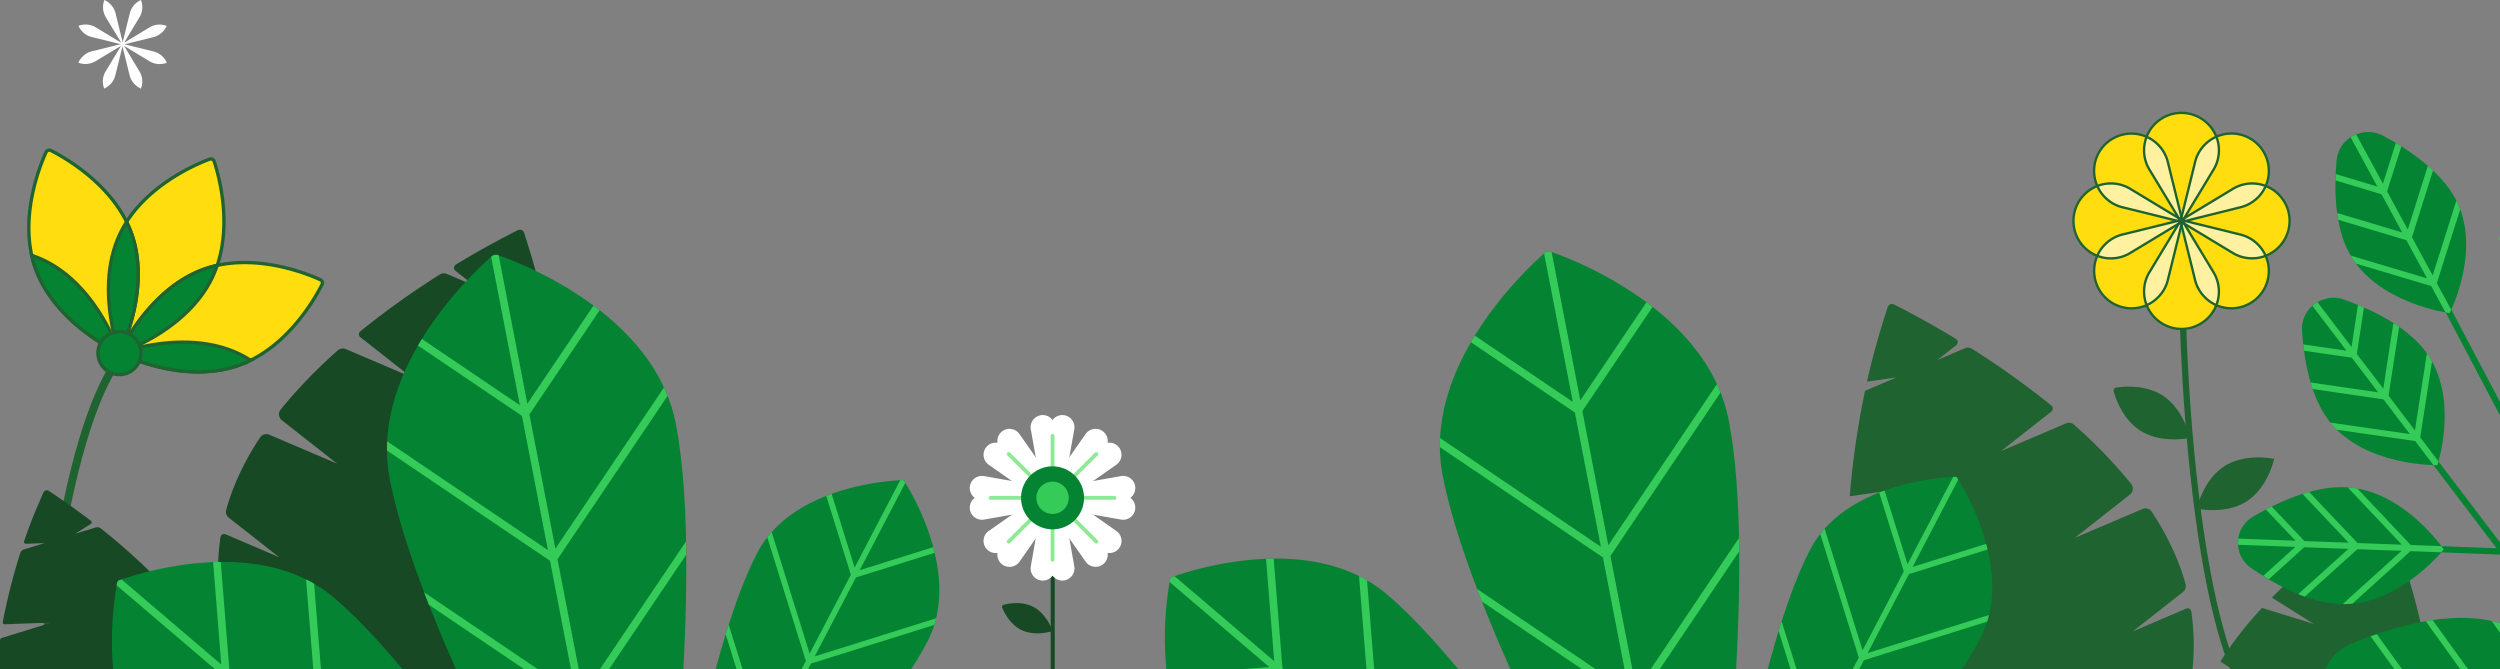 <svg width="1307" height="350" fill="none" xmlns="http://www.w3.org/2000/svg"><rect width="100%" height="100%" fill="#808080" stroke="none"/><g clip-path="url(#a)"><path d="M22.6 328.37c-8.27 69.25-9.2 133.18-9.22 157.45h4.2c0-24.19.94-87.92 9.18-157 7.48-62.63 18.76-108.65 32.63-133.08l-3.64-2.07c-9.86 17.42-23.62 54.89-33.15 134.7z" fill="#1E6330"/><path d="M62.79 122.05c-13.51 28.18-.38 62.57-.38 62.57s35-11.3 48.55-39.47c11.725-24.377 3.442-53.419.999-60.798a1.812 1.812 0 0 0-2.388-1.143c-7.277 2.722-35.074 14.466-46.781 38.841z" fill="#FFDD0F" stroke="#1E6330" stroke-width="1.75" stroke-miterlimit="10"/><path d="M26.57 78.685a1.812 1.812 0 0 0-2.497.88c-3.224 7.07-14.586 35.035-5.613 60.544 10.37 29.48 44 44.51 44 44.51s16.79-32.76 6.42-62.24c-8.974-25.51-35.365-40.2-42.31-43.694z" fill="#FFDD0F" stroke="#1E6330" stroke-width="1.75" stroke-miterlimit="10"/><path d="M106.94 140.641c-29.47 10.38-44.51 44-44.51 44s32.76 16.78 62.24 6.41c25.509-8.974 40.199-35.364 43.693-42.309a1.813 1.813 0 0 0-.879-2.498c-7.072-3.222-35.036-14.576-60.544-5.603z" fill="#FFDD0F" stroke="#1E6330" stroke-width="1.75" stroke-miterlimit="10"/><path d="M22.96 136.07a58.396 58.396 0 0 0-6.37-2.57 55.323 55.323 0 0 0 1.87 6.61c9.12 25.92 36.2 40.67 42.6 43.85.89.41 1.37.66 1.37.66s-.19-.5-.49-1.41c-2.44-6.65-14.15-35.21-38.98-47.14z" fill="#048333" stroke="#1E6330" stroke-width="1.75" stroke-miterlimit="10"/><path d="M66.17 116.051a58.128 58.128 0 0 0-3.36 6c-11.9 24.82-3.13 54.44-.87 61.16.33.9.49 1.41.49 1.41s.23-.5.66-1.38c3-6.49 14.88-34.94 5.76-60.86a55.663 55.663 0 0 0-2.68-6.33z" fill="#048333" stroke="#1E6330" stroke-width="1.75" stroke-miterlimit="10"/><path d="M62.43 184.621s-.16-.51-.49-1.41c.3.91.49 1.41.49 1.41zm.5 1.379c-.3-.91-.5-1.41-.5-1.41s.17.54.5 1.41z" fill="#ADD57F" stroke="#0D2622" stroke-width="1.75" stroke-miterlimit="10"/><path d="M63.84 184.12c-.89.33-1.41.5-1.41.5s.5.22 1.38.65c6.49 3 34.94 14.88 60.86 5.76a57.213 57.213 0 0 0 6.33-2.67 57.48 57.48 0 0 0-6-3.37c-24.82-11.89-54.44-3.13-61.16-.87z" fill="#048333" stroke="#1E6330" stroke-width="1.75" stroke-miterlimit="10"/><path d="M63.09 183.24c-.41.9-.66 1.38-.66 1.38l1.41-.5c6.65-2.44 35.24-14.16 47.14-39a56.667 56.667 0 0 0 2.57-6.38 57.366 57.366 0 0 0-6.61 1.87c-25.92 9.15-40.67 36.23-43.85 42.63z" fill="#048333" stroke="#1E6330" stroke-width="1.75" stroke-miterlimit="10"/><path d="m63.84 184.119-1.41.5s.52-.17 1.41-.5z" fill="#ADD57F" stroke="#0D2622" stroke-width="1.75" stroke-miterlimit="10"/><path d="M63.09 183.24c-.43.88-.66 1.38-.66 1.38s.25-.48.66-1.38zm.7 2.029c-.88-.43-1.38-.65-1.38-.65l1.38.65z" fill="#ADD57F" stroke="#0D2622" stroke-width="1.75" stroke-miterlimit="10"/><path d="M62.43 184.619s-.51.16-1.41.49c.91-.3 1.41-.49 1.41-.49z" fill="#ADD57F" stroke="#0D2622" stroke-width="1.75" stroke-miterlimit="10"/><path d="M62.43 184.621s-.48-.25-1.37-.66c.88.44 1.37.66 1.37.66z" fill="#ADD57F" stroke="#0D2622" stroke-width="1.75" stroke-miterlimit="10"/><path d="M62.43 184.619s-.24.48-.65 1.37c.43-.88.65-1.37.65-1.37z" fill="#ADD57F" stroke="#0D2622" stroke-width="1.75" stroke-miterlimit="10"/><path d="M67.3 174.48a11.247 11.247 0 0 0-15 5.27 11.258 11.258 0 0 0 5.28 15 11.252 11.252 0 0 0 15-5.28 11.236 11.236 0 0 0 .468-8.59 11.227 11.227 0 0 0-5.748-6.4z" fill="#048333" stroke="#1E6330" stroke-width="1.75" stroke-miterlimit="10"/><path d="M270.748 120.32c-5.268 2.63-17.276 8.818-32.415 18.001a1.994 1.994 0 0 0-.194 3.273l9.949 7.806-14.471-6.18a3.976 3.976 0 0 0-3.686.289 439.788 439.788 0 0 0-41.533 29.688 1.99 1.99 0 0 0 .024 3.116L214.748 197l-33.959-14.492a3.961 3.961 0 0 0-4.171.656 260.372 260.372 0 0 0-29.883 30.939c-1.402 1.714-1.102 4.24.639 5.608l28.844 22.679-35.421-15.114c-1.741-.744-3.77-.167-4.82 1.409a146.335 146.335 0 0 0-12.509 23.025 118.917 118.917 0 0 0-5.209 14.833c-.424 1.526.133 3.148 1.378 4.126l26.231 20.601-27.888-11.915c-1.196-.511-2.553.236-2.735 1.523a126.625 126.625 0 0 0 3.023 50.312l26.55 20.85h116.53c2.414-2.667 4.727-5.5 6.94-8.5l-30.24-12.91 35.57 5a119.452 119.452 0 0 0 8.43-16.26 146.642 146.642 0 0 0 8.58-28.16l-38.44-16.42 40.3 5.73a262.077 262.077 0 0 0 2-49.5l-36.25-15.48 35.59 5.06a441.773 441.773 0 0 0-8-55.11l-16.39-7 15.36 2.18c-3.592-16.466-8.41-31.52-10.779-38.931a2.37 2.37 0 0 0-3.271-1.419z" fill="#164924"/><path d="M990.126 159.16c5.268 2.629 17.274 8.818 32.414 18.001a1.997 1.997 0 0 1 .2 3.272l-9.95 7.807 14.47-6.181a3.969 3.969 0 0 1 3.68.289 439.948 439.948 0 0 1 41.54 29.689c.99.804.98 2.325-.03 3.116l-26.32 20.687 33.95-14.492a3.975 3.975 0 0 1 4.18.656 260.969 260.969 0 0 1 29.88 30.938c1.4 1.715 1.1 4.24-.64 5.609l-28.84 22.679 35.42-15.115c1.74-.743 3.77-.166 4.82 1.41a146.705 146.705 0 0 1 12.51 23.025c2.06 4.825 3.8 9.78 5.2 14.833.43 1.525-.13 3.148-1.37 4.126l-26.23 20.601 27.88-11.915c1.2-.511 2.56.236 2.74 1.523a126.697 126.697 0 0 1-3.02 50.312l-26.55 20.85H999.526a109.637 109.637 0 0 1-6.94-8.5l30.244-12.91-35.574 5a119.452 119.452 0 0 1-8.43-16.26 146.642 146.642 0 0 1-8.58-28.16l38.444-16.42-40.304 5.73a262.077 262.077 0 0 1-2-49.5l29.279-12.503c1.076-.46.624-2.075-.533-1.91l-28.086 3.993a441.773 441.773 0 0 1 8-55.11l16.39-7-15.36 2.18c3.592-16.466 8.41-31.52 10.779-38.931a2.37 2.37 0 0 1 3.271-1.419z" fill="#1E6330"/><path d="M21.61 260.001c-1.837 4.32-5.157 11.547-9.003 22.963a.997.997 0 0 0 .981 1.314l9.692-.357-10.728 3.31a2.982 2.982 0 0 0-1.967 1.947 317.585 317.585 0 0 0-9.131 36.013.998.998 0 0 0 1.017 1.184L27 325.471l-25.803 7.96a1.99 1.99 0 0 0-1.384 1.609A206.212 206.212 0 0 0-2 351.991h119.07c-1.44-3.4-3.063-6.733-4.87-10l-28.66 8.83 24.74-15.55a187.534 187.534 0 0 0-21.8-28.06l-27 8.33 21.86-13.73a316.073 316.073 0 0 0-28.638-25.534 2.985 2.985 0 0 0-2.727-.505l-10.725 3.309 8.215-5.166a.997.997 0 0 0 .075-1.637c-8.492-6.466-17.21-12.455-21.996-15.608a1.973 1.973 0 0 0-2.905.894l-1.029 2.437z" fill="#164924"/><path d="M203.79 250.54c5.44 28.09 19 64.28 35.54 101.46h117.81c2.67-48.86 2.61-97.13-3.85-130.5-11.03-56.942-79.892-83.576-92.701-88.068a3.718 3.718 0 0 0-3.691.716c-10.206 8.958-64.175 59.447-53.108 116.392zm192.084 38.552c-8.263 15.85-15.774 38.475-22.294 62.918h101.332a179.884 179.884 0 0 0 9.818-16.331C504.261 298.339 472.381 251 472.381 251s-56.991.744-76.507 38.092zM59.34 351.999h152.88c-13-15.7-25.72-29.38-37.43-39.38-39.654-33.825-103.6-12.436-112.387-9.265-.653.235-1.09.791-1.212 1.474a173.735 173.735 0 0 0-1.851 47.171z" fill="#048333"/><path d="M277.19 352.001h7.16l-62.64-42.36c.83 2.17 1.68 4.36 2.54 6.55l52.94 35.81zm-5.4-140.151-51.22-34.64c-.7 1.13-1.38 2.28-2.06 3.45l54.36 36.76 13.58 70.17-84.05-56.85c-.08 1.58-.12 3.17-.11 4.77l85.24 57.65L298.92 352H303l-11.54-59.61L348.99 207c-.59-1.49-1.21-3-1.88-4.39l-56.75 84.2-13.57-70.16 36.7-54.45c-1.06-.83-2.13-1.63-3.2-2.43l-34.58 51.31-15-77.6-.148-.052a3.704 3.704 0 0 0-3.679.714l-.113.098 15.02 77.61zm45.19 140.151 41.74-61.94c0-2.36-.03-4.694-.09-7l-46.48 69 4.83-.06zm-201.3-4.602-52.12-44.46c-.455.159-.842.298-1.16.413a1.892 1.892 0 0 0-1.216 1.437c-.061.33-.133.735-.214 1.21l52.11 44.46-19.2 1.54h27.19l-1.08-.92-4.58-57.3c-1.35 0-2.68.05-4 .1l4.27 53.52zM167.97 352l-3.75-46.84a70.72 70.72 0 0 0-4.2-2.25l3.93 49.09h4.02zm217.786.01h3.148l-7.933-25.412a321.852 321.852 0 0 0-1.577 5.04l6.362 20.372zm61.048-55.316-12.019-38.49c-.939.338-1.885.683-2.824 1.059l12.867 41.209-21.551 41.239-19.838-63.541a61.895 61.895 0 0 0-2.299 2.749l20.169 64.601-3.41 6.52h3.395l2.674-5.123 64.466-20.199c.353-1.142.668-2.299.946-3.455l-63.436 19.883 21.551-41.247 41.142-12.89a75.204 75.204 0 0 0-.752-2.929l-38.429 12.018 23.842-45.641c-.586-.946-.932-1.457-.932-1.457s-.616 0-1.728.06l-23.834 45.634z" fill="#34CB59"/><path d="M539.93 317.133c-5.791-2.888-12.572-1.646-15.264-.963a1.088 1.088 0 0 0-.745 1.492c1.072 2.561 4.152 8.727 9.938 11.62 7.408 3.704 16.452.624 16.452.624s-2.96-9.069-10.381-12.773z" fill="#164924"/><path d="M551.417 300.825h-2.124V411h2.124V300.825z" fill="#164924"/><path d="M556.476 217.095a6.344 6.344 0 0 0-6.208 2.498 6.336 6.336 0 0 0-2.748-2.134 6.337 6.337 0 0 0-7.563 2.246 6.342 6.342 0 0 0-1.051 4.747l4.91 27.846h12.904l4.91-27.846a6.36 6.36 0 0 0-1.051-4.747 6.344 6.344 0 0 0-4.103-2.61zm.244 51.118h-12.905l-4.909 27.845a6.358 6.358 0 0 0 5.153 7.364 6.357 6.357 0 0 0 6.208-2.498 6.362 6.362 0 0 0 6.209 2.498 6.367 6.367 0 0 0 2.312-.898 6.364 6.364 0 0 0 2.789-3.986c.18-.815.198-1.658.052-2.48l-4.909-27.845zm-49.625-14.154a6.35 6.35 0 0 0 2.498 6.209 6.336 6.336 0 0 0-2.134 2.748 6.337 6.337 0 0 0 2.25 7.563 6.34 6.34 0 0 0 4.75 1.051l27.845-4.91v-12.911l-27.845-4.909a6.359 6.359 0 0 0-7.364 5.159zm86.346 0a6.36 6.36 0 0 0-7.364-5.159l-27.846 4.909v12.911l27.846 4.91a6.365 6.365 0 0 0 4.75-1.051 6.346 6.346 0 0 0 2.614-4.102 6.346 6.346 0 0 0-2.499-6.209 6.35 6.35 0 0 0 2.499-6.209z" fill="#fff"/><path d="M524.128 225.347a6.364 6.364 0 0 0-2.642 6.14 6.344 6.344 0 0 0-3.442.45 6.339 6.339 0 0 0-2.692 2.192 6.334 6.334 0 0 0-1.056 4.749 6.353 6.353 0 0 0 2.618 4.102l23.16 16.24 9.151-9.12-16.24-23.16a6.366 6.366 0 0 0-8.857-1.593zm59.5 52.236-23.16-16.24-9.132 9.125 16.24 23.161a6.36 6.36 0 0 0 4.102 2.615 6.346 6.346 0 0 0 4.749-1.054 6.362 6.362 0 0 0 2.642-6.139 6.349 6.349 0 0 0 6.14-2.643 6.357 6.357 0 0 0-1.581-8.825zm-66.714 0a6.34 6.34 0 0 0-2.563 6.581 6.334 6.334 0 0 0 1.001 2.269 6.325 6.325 0 0 0 6.134 2.643 6.352 6.352 0 0 0 .45 3.444 6.347 6.347 0 0 0 4.463 3.695 6.356 6.356 0 0 0 6.586-2.561l16.24-23.161-9.151-9.15-23.16 16.24zm62.136-46.096a6.384 6.384 0 0 0-.451-3.445 6.379 6.379 0 0 0-2.191-2.695 6.357 6.357 0 0 0-8.851 1.561l-16.24 23.161 9.132 9.132 23.16-16.24a6.36 6.36 0 0 0 1.562-8.851 6.37 6.37 0 0 0-6.121-2.623z" fill="#fff"/><path d="M550.268 226.895a1.014 1.014 0 0 0-1.006 1.011v64.723a1.006 1.006 0 0 0 2.011 0v-64.723a1.01 1.01 0 0 0-1.005-1.011z" fill="#8DE995"/><path d="M582.629 259.257h-64.722a1.012 1.012 0 0 0-1.006 1.012 1.006 1.006 0 0 0 1.006 1.005h64.722a1.008 1.008 0 0 0 0-2.017z" fill="#8DE995"/><path d="M528.1 236.67a1.015 1.015 0 0 0-1.43 0 1.016 1.016 0 0 0-.296.712 1.007 1.007 0 0 0 .296.712l45.765 45.765a1.01 1.01 0 0 0 .718.3 1 1 0 0 0 .712-.3 1.001 1.001 0 0 0 0-1.424L528.1 236.67z" fill="#8DE995"/><path d="m572.435 236.67-45.765 45.765a1.016 1.016 0 0 0-.296.712 1 1 0 0 0 .296.712.999.999 0 0 0 1.43 0l45.765-45.765a1.001 1.001 0 0 0 0-1.424 1.013 1.013 0 0 0-1.43 0z" fill="#8DE995"/><path d="M565.487 266.571c3.482-8.404-.509-18.039-8.914-21.521-8.404-3.481-18.039.51-21.52 8.914-3.481 8.405.51 18.04 8.914 21.521 8.404 3.481 18.039-.51 21.52-8.914z" fill="#048333"/><path d="M556.242 266.242a8.451 8.451 0 1 0-11.952-11.951 8.451 8.451 0 0 0 11.952 11.951z" fill="#34CB59"/><path d="M1247.46 270.62c1.91 4.49 5.42 12.12 9.46 24.33l-11.13-.41 10.73 3.31a3.005 3.005 0 0 1 1.97 1.947 318.776 318.776 0 0 1 9.13 36.013 1 1 0 0 1-1.02 1.184l-24.53-.904 25.8 7.961c.74.226 1.27.85 1.39 1.608.82 5.599 1.45 11.27 1.81 16.951H1152c1.44-3.4 3.06-6.733 4.87-10l28.66 8.83-24.74-15.55a187.285 187.285 0 0 1 21.8-28.06l27 8.33-21.86-13.73a316.972 316.972 0 0 1 29.87-26.5l12.22 3.77-9.43-5.93c9.47-7.275 19.45-14.085 24.13-17.13a.987.987 0 0 1 1.45.452l1.49 3.528z" fill="#1E6330"/><path d="M1146.2 257.877c-6.46-54.044-7.18-103.936-7.2-122.877h3.28c0 18.879.73 68.615 7.16 122.526 5.84 48.878 14.64 84.793 25.47 103.859l-2.84 1.615c-7.7-13.595-18.44-42.837-25.87-105.123z" fill="#1E6330"/><path d="M1197 115.419c0 3.949-1.19 7.806-3.41 11.07a19.72 19.72 0 0 1-9.05 7.23 19.536 19.536 0 0 0-4.08-5.956 19.458 19.458 0 0 0-9.66-5.289l-28.28-6.977 28.25-7.006a19.533 19.533 0 0 0 10.02-5.637 19.384 19.384 0 0 0 3.73-5.63 19.598 19.598 0 0 1 9.05 7.172 19.622 19.622 0 0 1 3.43 11.023z" fill="#FFDD0F"/><path d="M1180.37 75.5a19.711 19.711 0 0 1 5.42 10.237 19.75 19.75 0 0 1-1.29 11.51 19.674 19.674 0 0 0-7.09-1.327 19.49 19.49 0 0 0-9.63 2.539c-.31.184-.62.368-.93.567l-24.94 15.06 15.06-24.923a19.554 19.554 0 0 0 3.1-11.075 19.466 19.466 0 0 0-1.34-6.615 19.56 19.56 0 0 1 21.64 4.027zm4.13 58.219a19.569 19.569 0 0 1 1.33 11.452 19.58 19.58 0 0 1-5.36 10.209 19.635 19.635 0 0 1-10.24 5.439c-3.88.743-7.89.298-11.52-1.277a19.564 19.564 0 0 0-1.2-16.719c-.18-.319-.37-.624-.56-.936l-15.06-24.93 24.92 15.046a19.418 19.418 0 0 0 11.07 3.105 19.35 19.35 0 0 0 6.62-1.389z" fill="#FFDD0F"/><path d="M1184.5 97.246a19.588 19.588 0 0 1-3.73 5.629 19.544 19.544 0 0 1-10 5.616l-28.27 6.984-1.06-.269a1.26 1.26 0 0 0-.23 0c.05-.054.1-.116.14-.185l.56-.929 24.94-15.06c.31-.198.62-.382.93-.567a19.488 19.488 0 0 1 9.63-2.538c2.42-.002 4.83.446 7.09 1.319zm-4.08 30.517a19.548 19.548 0 0 1 4.08 5.956c-2.11.829-4.35 1.28-6.61 1.333-3.92.105-7.78-.977-11.07-3.105l-24.93-15.046-.56-.929c-.04-.066-.09-.13-.15-.191.08.01.16.01.24 0l1.05-.256 28.28 6.977c.36.078.71.163 1.06.263 3.26.893 6.22 2.615 8.61 4.998zm-20.38-49.675c.11 3.92-.97 7.78-3.09 11.076l-15.06 24.922-.93.561c-.06.046-.13.098-.19.156.01-.083.01-.166 0-.249l-.26-1.049 6.98-28.284c.08-.354.17-.709.27-1.056a19.285 19.285 0 0 1 5.02-8.6c1.71-1.718 3.73-3.1 5.95-4.078.82 2.106 1.27 4.34 1.31 6.602zm-2.52 64.693a19.458 19.458 0 0 1 2.53 9.629c0 2.44-.45 4.859-1.34 7.133a19.288 19.288 0 0 1-5.62-3.73 19.5 19.5 0 0 1-5.67-10.026l-6.99-28.276.27-1.049a.916.916 0 0 0 0-.234l.19.148.93.561 15.13 24.88c.2.312.39.617.56.936l.01.028z" fill="#FFF19F"/><path d="M1158.71 159.542a19.599 19.599 0 0 1-7.16 9.036 19.62 19.62 0 0 1-11.01 3.437 19.705 19.705 0 0 1-11.06-3.426 19.722 19.722 0 0 1-7.23-9.047 19.45 19.45 0 0 0 5.97-4.112 19.466 19.466 0 0 0 5.02-8.594c.09-.354.19-.709.26-1.056l6.98-28.291 6.99 28.277a19.505 19.505 0 0 0 5.67 10.026 19.275 19.275 0 0 0 5.57 3.75zm0-88.07c-2.22.977-4.24 2.36-5.95 4.077a19.472 19.472 0 0 0-5.02 8.6c-.09.348-.18.71-.26 1.057l-6.98 28.284-6.98-28.27a19.566 19.566 0 0 0-5.67-10.025 19.332 19.332 0 0 0-5.63-3.73 19.61 19.61 0 0 1 7.17-9.036A19.556 19.556 0 0 1 1140.4 59a19.59 19.59 0 0 1 11.08 3.403 19.61 19.61 0 0 1 7.23 9.07z" fill="#FFDD0F"/><path d="m1140.23 116.426.25 1.049-6.98 28.291c-.07.347-.16.709-.26 1.056a19.507 19.507 0 0 1-5.02 8.608 19.512 19.512 0 0 1-5.96 4.084c-.83-2.11-1.27-4.35-1.33-6.615-.1-3.921.97-7.784 3.1-11.083l15.05-24.922.93-.561.19-.148c0 .081.01.162.03.241zm-6.72-31.191 6.97 28.27-.25 1.049c-.01.082-.01.166 0 .248-.06-.057-.13-.11-.19-.156l-.93-.56-15.06-24.937c-.2-.305-.39-.617-.56-.929a19.355 19.355 0 0 1-2.53-9.629c-.01-2.425.44-4.83 1.32-7.09 2.08.904 3.98 2.166 5.62 3.73a19.556 19.556 0 0 1 5.61 10.004zm6.13 29.779c.04.069.09.131.15.185a1.374 1.374 0 0 0-.24 0l-1.06.269-28.27-6.977c-.36-.071-.71-.163-1.06-.255-3.25-.9-6.21-2.627-8.59-5.013a19.545 19.545 0 0 1-4.08-5.956c2.11-.828 4.35-1.28 6.61-1.333 3.92-.108 7.78.972 11.08 3.099l24.92 15.053.54.928z" fill="#FFF19F"/><path d="M1139.79 115.78c-.06.061-.11.125-.15.191l-.56.929-24.94 15.06a19.454 19.454 0 0 1-10.56 3.092c-2.42.002-4.83-.447-7.09-1.326.9-2.08 2.17-3.984 3.73-5.623 2.7-2.843 6.2-4.807 10.03-5.637l28.26-6.977 1.06.256c.07.02.15.032.22.035z" fill="#FFF19F"/><path d="m1124.02 89.149 15.06 24.937-24.92-15.053a19.469 19.469 0 0 0-11.08-3.099 19.38 19.38 0 0 0-6.62 1.333 19.578 19.578 0 0 1 4.04-21.668 19.66 19.66 0 0 1 21.75-4.12 19.566 19.566 0 0 0 1.2 16.72c.19.333.37.645.57.95zm15.06 27.751-15.05 24.916a19.399 19.399 0 0 0-3.1 11.075c.05 2.266.5 4.505 1.32 6.616a19.554 19.554 0 0 1-21.68-4.028 19.706 19.706 0 0 1-5.42-10.237 19.75 19.75 0 0 1 1.29-11.509c2.26.879 4.67 1.328 7.09 1.326a19.453 19.453 0 0 0 10.56-3.091l24.99-15.068zm-28.86-8.409 28.27 6.991-28.26 6.977a19.54 19.54 0 0 0-10.03 5.637 19.269 19.269 0 0 0-3.73 5.623 19.541 19.541 0 0 1-9.02-7.151 19.525 19.525 0 0 1-3.45-10.987 19.68 19.68 0 0 1 3.41-11.068 19.705 19.705 0 0 1 9.05-7.225 19.757 19.757 0 0 0 4.09 5.956 19.466 19.466 0 0 0 8.59 5.02c.36.078.72.17 1.08.227z" fill="#FFDD0F"/><path d="M1141.18 115.2a.757.757 0 0 0 .15-.184l.56-.929 15.06-24.923a19.467 19.467 0 0 0 3.09-11.075 19 19 0 0 0-1.34-6.615 19.566 19.566 0 0 0-7.22-9.053 19.586 19.586 0 0 0-11.06-3.405c-3.93.01-7.77 1.205-11.01 3.429a19.525 19.525 0 0 0-7.16 9.036 19.566 19.566 0 0 0 1.2 16.72V88.2c.18.312.36.624.56.929l15.06 24.937.56.928c.04.069.09.131.15.185m.01.601a1.02 1.02 0 0 0-.15.192l-.56.929-15.06 24.915a19.467 19.467 0 0 0-3.09 11.075c.05 2.266.5 4.505 1.32 6.616a19.672 19.672 0 0 0 7.24 9.046 19.667 19.667 0 0 0 11.06 3.419 19.556 19.556 0 0 0 10.99-3.423 19.554 19.554 0 0 0 7.17-9.007 19.564 19.564 0 0 0-1.2-16.719c-.18-.319-.37-.624-.56-.936l-15.06-24.93-.56-.929c-.05-.066-.1-.13-.15-.191" stroke="#1E6330" stroke-width="1.241" stroke-linejoin="round"/><path d="m1140.77 116.191.19.149.93.56 24.93 15.046a19.427 19.427 0 0 0 11.07 3.106c2.27-.054 4.5-.505 6.61-1.333a19.673 19.673 0 0 0 9.07-7.222 19.647 19.647 0 0 0 3.43-11.078 19.571 19.571 0 0 0-3.43-11.007 19.591 19.591 0 0 0-9.04-7.166 19.634 19.634 0 0 0-7.09-1.326c-3.37-.002-6.69.873-9.62 2.538-.32.185-.63.369-.93.567l-24.94 15.061-.93.56c-.07.046-.13.098-.19.156a.88.88 0 0 0-.22.324 1.01 1.01 0 0 0-.07.385m-.06-.021a.842.842 0 0 0-.07-.383 1.025 1.025 0 0 0-.4-.482l-.93-.56-24.92-15.053a19.467 19.467 0 0 0-11.08-3.098c-2.27.053-4.5.504-6.62 1.333a19.633 19.633 0 0 0-9.06 7.242 19.675 19.675 0 0 0-3.4 11.093 19.507 19.507 0 0 0 3.44 11.008 19.558 19.558 0 0 0 9.03 7.165c2.26.879 4.67 1.329 7.09 1.326 3.38.005 6.7-.868 9.63-2.531.31-.178.63-.369.93-.56l24.94-15.06.93-.561.19-.148" stroke="#1E6330" stroke-width="1.241" stroke-linejoin="round"/><path d="M1140.5 115.512c.18.175.43.271.68.269.07.011.15.011.23 0l1.06-.255 28.3-7.034a19.533 19.533 0 0 0 10.02-5.637 19.37 19.37 0 0 0 3.73-5.63 19.639 19.639 0 0 0-4.13-21.746 19.543 19.543 0 0 0-10.22-5.346 19.58 19.58 0 0 0-17.41 5.417 19.472 19.472 0 0 0-5.02 8.601c-.09.347-.18.709-.26 1.056l-6.98 28.284-.26 1.049c-.01.083-.01.166 0 .249 0 .247.09.485.26.666m-.02.034a.98.98 0 0 0-.71-.269 1.26 1.26 0 0 0-.23 0l-1.06.269-28.27 6.977c-3.83.83-7.32 2.794-10.02 5.637a19.085 19.085 0 0 0-3.73 5.623 19.678 19.678 0 0 0-1.3 11.511c.73 3.88 2.62 7.449 5.41 10.242a19.597 19.597 0 0 0 10.21 5.38c3.87.724 7.87.266 11.47-1.317a19.45 19.45 0 0 0 5.97-4.112 19.477 19.477 0 0 0 5.02-8.594c.1-.354.19-.709.26-1.056l6.98-28.291.26-1.049a.916.916 0 0 0 0-.234.833.833 0 0 0-.06-.382 1.225 1.225 0 0 0-.2-.327" stroke="#1E6330" stroke-width="1.241" stroke-linejoin="round"/><path d="M1140.47 115.511c-.09.095-.16.206-.21.328a.986.986 0 0 0-.06.381.916.916 0 0 0 0 .234l.25 1.05 6.99 28.276c.84 3.836 2.82 7.33 5.67 10.026a19.295 19.295 0 0 0 5.6 3.737 19.663 19.663 0 0 0 21.75-4.127 19.564 19.564 0 0 0 5.35-10.209c.72-3.864.26-7.855-1.32-11.452a19.524 19.524 0 0 0-4.08-5.956 19.458 19.458 0 0 0-9.66-5.29l-28.28-6.977-1.05-.269a1.374 1.374 0 0 0-.24 0 .97.97 0 0 0-.67.269m-44.05-18.264a19.755 19.755 0 0 0 4.09 5.956 19.466 19.466 0 0 0 8.59 5.02c.35.092.71.184 1.07.255l28.27 6.991 1.06.256c.08.01.16.01.23 0 .25 0 .5-.096.68-.27a.969.969 0 0 0 .26-.666c.01-.083.01-.166 0-.249l-.26-1.049-6.98-28.27a19.566 19.566 0 0 0-5.67-10.025 19.334 19.334 0 0 0-5.63-3.73 19.65 19.65 0 0 0-21.74 4.12 19.588 19.588 0 0 0-5.32 10.22c-.7 3.863-.23 7.85 1.35 11.441z" stroke="#1E6330" stroke-width="1.241" stroke-linejoin="round"/><path d="M1130.62 206.769c-8.71-5.612-19.72-4.811-24.13-4.191a1.743 1.743 0 0 0-1.44 2.245c1.26 4.265 5.09 14.623 13.8 20.235 11.14 7.184 26.07 3.858 26.07 3.858s-3.15-14.952-14.3-22.147zm44 55.289c-8.71 5.612-19.72 4.811-24.13 4.191a1.743 1.743 0 0 1-1.44-2.245c1.26-4.265 5.09-14.623 13.8-20.235 11.14-7.184 26.07-3.858 26.07-3.858s-3.15 14.952-14.3 22.147z" fill="#1E6330"/><path d="M754.267 248.8c5.44 28.09 19.001 64.28 35.541 101.46h117.809c2.67-48.86 2.61-97.13-3.85-130.5-11.029-56.943-79.891-83.576-92.7-88.068a3.713 3.713 0 0 0-3.691.716c-10.206 8.957-64.175 59.446-53.109 116.392zm192.085 38.552c-8.263 15.849-15.775 38.475-22.295 62.918h101.333a179.357 179.357 0 0 0 9.82-16.331c19.53-37.34-12.35-84.679-12.35-84.679s-56.993.743-76.508 38.092zm-336.534 62.907h152.88c-13-15.7-25.721-29.38-37.431-39.38-39.654-33.825-103.599-12.437-112.387-9.265-.652.235-1.09.79-1.211 1.474a173.741 173.741 0 0 0-1.851 47.171z" fill="#048333"/><path d="M827.667 350.26h7.161l-62.64-42.36c.829 2.17 1.679 4.36 2.539 6.55l52.94 35.81zm-5.399-140.15-51.22-34.64c-.7 1.13-1.38 2.28-2.06 3.45l54.36 36.76 13.58 70.17-84.05-56.85c-.08 1.58-.12 3.17-.11 4.77l85.24 57.65 11.39 58.84h4.08l-11.54-59.61 57.53-85.39c-.59-1.49-1.21-3-1.88-4.39l-56.75 84.2-13.57-70.16 36.7-54.45c-1.06-.83-2.13-1.63-3.2-2.43l-34.58 51.31-15-77.6-.148-.052a3.706 3.706 0 0 0-3.68.714l-.112.098 15.02 77.61zm45.189 140.15 41.741-61.94c0-2.36-.031-4.693-.091-7l-46.48 69 4.83-.06zm-201.3-4.601-52.12-44.46c-.454.159-.842.298-1.159.413a1.892 1.892 0 0 0-1.217 1.436c-.061.331-.133.736-.214 1.211l52.11 44.46-19.2 1.54h27.19l-1.08-.92-4.58-57.3c-1.35 0-2.68.05-4 .1l4.27 53.52zm52.291 4.601-3.75-46.84a70.72 70.72 0 0 0-4.2-2.25l3.93 49.09h4.02zm217.786.01h3.147l-7.932-25.413a304.984 304.984 0 0 0-1.577 5.041l6.362 20.372zm61.047-55.317-12.018-38.49c-.939.338-1.886.684-2.825 1.06l12.868 41.209-21.551 41.239-19.839-63.541a61.308 61.308 0 0 0-2.298 2.749l20.169 64.601-3.411 6.52h3.396l2.674-5.123 64.464-20.199c.35-1.142.67-2.299.95-3.456l-63.439 19.884 21.551-41.247 41.138-12.89c-.23-.984-.48-1.961-.75-2.93l-38.427 12.019 23.847-45.641c-.59-.946-.94-1.457-.94-1.457s-.61 0-1.72.06l-23.839 45.633z" fill="#34CB59"/><path d="M1245.06 96.204c-.19.094-.36.225-.5.385s-.25.348-.32.55a1.66 1.66 0 0 0-.07.627c.02.212.08.418.18.606l83.85 159.022v-7.045l-80.9-153.446a1.684 1.684 0 0 0-.98-.809c-.42-.13-.87-.09-1.26.11z" fill="#048333"/><path d="m1318.32 104.429 9.18 27.759-20.28-10.129c-.24 1.078-.46 2.169-.7 3.269l21.68 10.826v-12.356l-6.75-20.363c-1.07.227-2.12.56-3.13.994z" fill="#34CB59"/><path d="M1182.53 283.669c-.01.215.03.428.11.628a1.638 1.638 0 0 0 1.48 1.046l144.08 5.39v-3.236l-143.95-5.386c-.22-.013-.44.018-.64.089-.2.072-.39.184-.55.329a1.6 1.6 0 0 0-.38.517 1.67 1.67 0 0 0-.15.623z" fill="#048333"/><path d="M1225.9 254.718c-16.47-.611-34.6 7.586-47.83 15.282a15.989 15.989 0 0 0-5.75 5.568 15.974 15.974 0 0 0-2.31 7.663c-.1 2.709.49 5.4 1.71 7.818a15.935 15.935 0 0 0 5.3 5.999c12.59 8.654 30.02 18.163 46.5 18.773 30.59 1.132 54.08-28.592 54.08-28.592s-21.11-31.379-51.7-32.511z" fill="#048333"/><path d="m1260.34 284.927-27.88-29.489a48.42 48.42 0 0 0-4.96-.624c.05.131.13.252.22.361l27.97 29.585-23.15-.859-25.32-26.711c-1.08.309-2.16.629-3.23.962.05.285.18.549.38.763l23.52 24.81-23.14-.855-17.1-18.029c-1.03.509-2.04 1.023-3.04 1.544l15.49 16.295-29.9-1.105a16.676 16.676 0 0 0-.13 3.236l29.9 1.11-16.76 15.148c.95.595 1.92 1.184 2.91 1.766l18.52-16.743 23.11.855-26.03 23.465c-.05.062-.1.131-.15.203 1.12.462 2.23.888 3.36 1.29l27.49-24.778 23.11.855-30.17 27.274c-.17.156-.3.347-.39.56 1.63.01 3.26-.064 4.88-.222l30.35-27.454 16.09.596c.83-.952 1.28-1.521 1.28-1.521s-.43-.633-1.22-1.697l-16.01-.591z" fill="#34CB59"/><path d="M1219.95 168.985a1.694 1.694 0 0 0-1.09-.633c-.43-.062-.87.046-1.22.3a1.6 1.6 0 0 0-.65 1.053c-.03.21-.02.424.03.63.05.206.15.399.28.568l89.14 117.357c.15.204.35.37.58.483.23.113.49.171.74.169.36.001.7-.109.98-.315.18-.123.32-.28.44-.461.11-.181.18-.383.21-.593.04-.211.03-.425-.03-.632-.05-.206-.14-.4-.27-.569l-89.14-117.357z" fill="#048333"/><path d="M1225.79 156.703c-11.23-4.082-23.04 4.456-22.3 16.119.96 14.991 4.25 34.208 14.07 47.119 18.23 23.987 56.7 23.257 56.7 23.257s11.91-35.683-6.33-59.67c-9.81-12.911-27.71-21.565-42.14-26.825z" fill="#048333"/><path d="M1271.45 188.978a45.713 45.713 0 0 0-2.62-4.188c-.06.131-.11.271-.13.416l-6.17 39.783-13.79-18.144 5.54-35.97a81.692 81.692 0 0 0-2.81-1.877c-.19.221-.31.488-.36.772l-5.13 33.423-13.81-18.117 3.7-24.292c-1.05-.469-2.1-.917-3.14-1.345l-3.34 21.976-17.83-23.446c-.95.549-1.84 1.19-2.66 1.914l17.83 23.451-22.61-3.278c.12 1.094.26 2.2.4 3.319l24.99 3.62 13.78 18.125-35.04-5.126a1.738 1.738 0 0 0-.27 0c.34 1.137.69 2.27 1.08 3.388l37.02 5.413 13.78 18.135-40.7-5.88a1.713 1.713 0 0 0-.7.046 46.72 46.72 0 0 0 3.24 3.574l40.95 5.921 9.59 12.611c1.28.037 2.02.028 2.02.028s.24-.726.59-1.997l-9.55-12.56 6.15-39.695z" fill="#34CB59"/><path d="M1246.14 71.061c-10.46-5.69-23.46 1.008-24.54 12.648-1.39 14.96-1.09 34.444 6.61 48.654 14.3 26.396 52.44 31.342 52.44 31.342s17.3-33.515 2.99-59.915c-7.7-14.21-24.04-25.41-37.5-32.729z" fill="#048333"/><path d="M1284.29 105.076c-.16.169-.28.371-.35.592l-12.14 38.341-10.82-19.961 10.99-34.902a91.008 91.008 0 0 0-2.67-2.408c-.04.078-.07.158-.1.24l-10.4 33.039-10.82-19.952 7.45-23.539a146.99 146.99 0 0 0-2.89-1.789l-6.74 21.297-13.99-25.808a16.94 16.94 0 0 0-2.91 1.511l13.98 25.804-21.77-6.55c-.05 1.1-.08 2.213-.11 3.337l24.07 7.24 10.81 19.965-33.12-9.92a1.626 1.626 0 0 0-.87 0c.15 1.1.32 2.195.52 3.286l35.65 10.679 10.82 19.97-39.45-11.783a1.616 1.616 0 0 0-.46-.06c.83 1.42 1.75 2.794 2.74 4.114l39.33 11.728 7.49 13.822c1.13.203 1.85.309 2.04.337h.06c0-.023.34-.656.85-1.784l-7.52-13.869 12.22-38.571a44.203 44.203 0 0 0-1.89-4.406z" fill="#34CB59"/><path d="M1228.73 336.779c-15.76 6.574-19.36 26.78-6.79 38.151 16.15 14.613 39 31.347 62.23 35.281 15.8 2.672 31.04-.689 44.03-6.01v-68.369c-8.3-5.548-17.88-9.972-28.66-11.802-23.25-3.934-50.55 4.304-70.81 12.749z" fill="#048333"/><path d="M1271.78 324.183c-1.11.161-2.22.342-3.33.531.01.313.12.615.3.869l29.47 40.925-34.61-5.866-21.04-29.123c-1.08.373-2.16.752-3.23 1.137l19.65 27.214-43.92-7.443a22.743 22.743 0 0 0-.58 3.172l43.95 7.442-28 19.221c.87.712 1.75 1.421 2.64 2.127l29.95-20.567 34.6 5.862-42.89 29.364-.06.046c1.06.594 2.12 1.174 3.2 1.738l44.38-30.371 25.95 4.396v-3.268l-25.38-4.3-31.05-43.106zm30.83.471 25.59 35.637v-5.617l-20.65-28.758a67.384 67.384 0 0 0-4.94-1.262z" fill="#34CB59"/><path d="m80.46 26.95-.56-.13-14.83-3.67 14.83-3.66a10.26 10.26 0 0 0 5.26-3 10.18 10.18 0 0 0 2-2.94 10 10 0 0 0-3.72-.7 10.24 10.24 0 0 0-5 1.32l-.49.29-13.08 7.9 7.9-13.08A10.24 10.24 0 0 0 73.7.01a10.21 10.21 0 0 0-3.13 2.14 10.15 10.15 0 0 0-2.63 4.51l-.15.55-3.66 14.84-3.66-14.84a10.21 10.21 0 0 0-3-5.25l-.34-.31a.672.672 0 0 0-.14-.11.08.08 0 0 0 0-.05c-.12-.11-.26-.21-.39-.31l-.13-.09-.33-.23-.18-.12-.11-.06c-.16-.11-.328-.21-.5-.3l-.26-.13a5.123 5.123 0 0 0-.53-.25 10.46 10.46 0 0 0-.69 3.72 10.21 10.21 0 0 0 1.33 5.06l.29.49 7.91 13.08-13.08-7.9a10.291 10.291 0 0 0-5.81-1.62 10 10 0 0 0-3.47.7 10.209 10.209 0 0 0 2.14 3.13 10.218 10.218 0 0 0 4.52 2.63c.181.053.364.096.55.13l14.83 3.67-14.82 3.67a10.17 10.17 0 0 0-5.26 3 9.889 9.889 0 0 0-2 3 10.24 10.24 0 0 0 8.72-.63c.169-.087.332-.184.49-.29l13.09-7.9-7.9 13.08a10.21 10.21 0 0 0-1.63 5.81 10.56 10.56 0 0 0 .7 3.47 10.239 10.239 0 0 0 3.13-2.15 10.34 10.34 0 0 0 2.63-4.51c0-.19.1-.37.14-.56l3.66-14.84 3.66 14.83a10.22 10.22 0 0 0 3 5.26 10.47 10.47 0 0 0 3 2c.462-1.186.7-2.447.7-3.72a10.21 10.21 0 0 0-1.33-5.06l-.3-.49-7.9-13.08 13.08 7.9a10.239 10.239 0 0 0 5.81 1.62 10 10 0 0 0 3.46-.7 10.003 10.003 0 0 0-2.13-3.13 10.341 10.341 0 0 0-4.62-2.72z" fill="#fff"/></g><defs><clipPath id="a"><path fill="#fff" d="M0 0h1307v350H0z"/></clipPath></defs></svg>